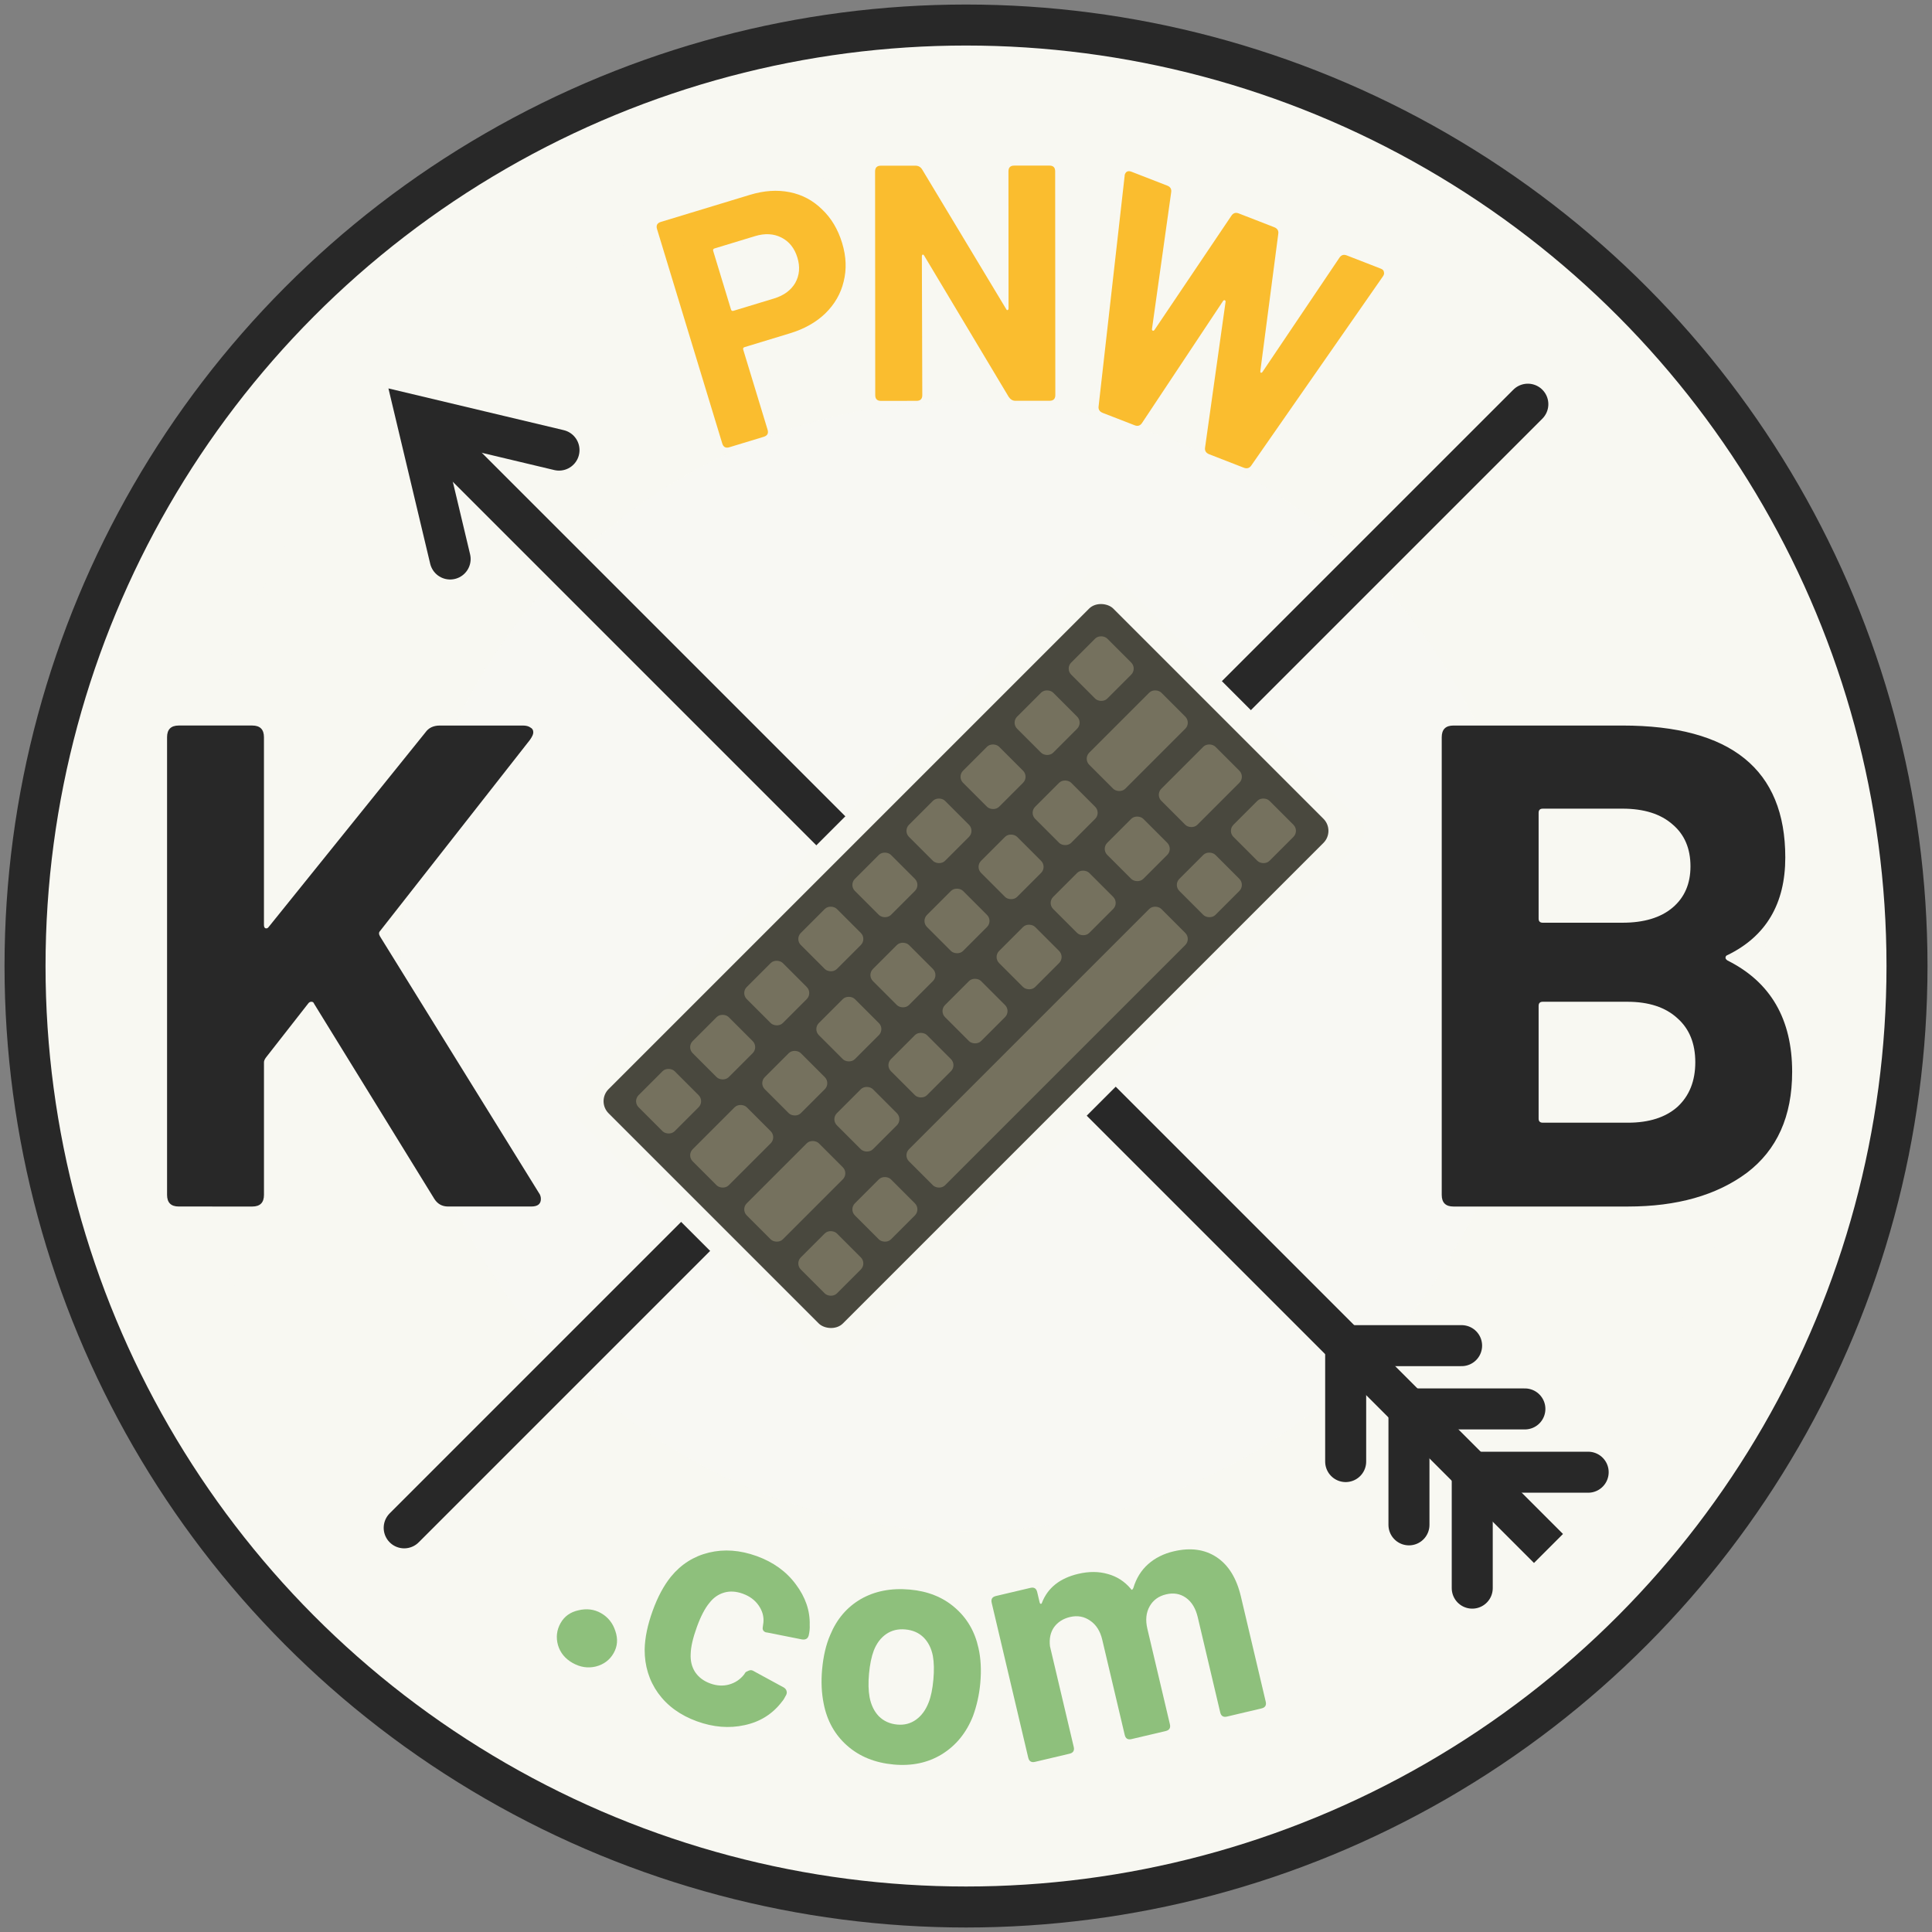 <?xml version="1.0" encoding="UTF-8" standalone="no"?>
<!-- Created with Inkscape (http://www.inkscape.org/) -->

<svg
   xmlns:dc="http://purl.org/dc/elements/1.1/"
   xmlns:cc="http://creativecommons.org/ns#"
   xmlns:rdf="http://www.w3.org/1999/02/22-rdf-syntax-ns#"
   xmlns:svg="http://www.w3.org/2000/svg"
   xmlns="http://www.w3.org/2000/svg"
   xmlns:sodipodi="http://sodipodi.sourceforge.net/DTD/sodipodi-0.dtd"
   xmlns:inkscape="http://www.inkscape.org/namespaces/inkscape"
   width="427.383"
   height="427.383"
   viewBox="0 0 113.078 113.078"
   version="1.1"
   id="svg1137"
   inkscape:version="0.92.4 (5da689c313, 2019-01-14)"
   sodipodi:docname="logo.svg">
  <rect x="0" y="0" width="113.078" height="113.078" fill="#808080" stroke="none"/>
  <defs
     id="defs1131">
    <path
       inkscape:export-ydpi="159.02"
       inkscape:export-xdpi="159.02"
       inkscape:connector-curvature="0"
       id="path1060"
       d="m 293.866,102.972 a 46.762,46.762 0 0 0 64.583,-14.228 46.762,46.762 0 0 0 -14.228,-64.583 46.762,46.762 0 0 0 -64.583,14.228 46.762,46.762 0 0 0 14.228,64.583 z"
       style="display:inline;opacity:1;fill:none;fill-opacity:1;stroke:#f8f8f2;stroke-width:0.1;stroke-linecap:round;stroke-linejoin:round;stroke-miterlimit:14.1;stroke-dasharray:none;stroke-dashoffset:28.346;stroke-opacity:1;paint-order:normal" />
    <circle
       style="display:inline;opacity:0.441;fill:#f8f8f2;fill-opacity:1;stroke:none;stroke-width:1;stroke-linecap:round;stroke-linejoin:miter;stroke-miterlimit:4;stroke-dasharray:none;stroke-dashoffset:28.346;stroke-opacity:0.502;paint-order:normal"
       id="path2860-3"
       cx="-454.462"
       cy="89.372"
       transform="rotate(-117.052)"
       r="33.073"
       inkscape:export-xdpi="159.02"
       inkscape:export-ydpi="159.02" />
  </defs>
  <sodipodi:namedview
     id="base"
     pagecolor="#ffffff"
     bordercolor="#666666"
     borderopacity="1.0"
     inkscape:pageopacity="0.0"
     inkscape:pageshadow="2"
     inkscape:zoom="1.4"
     inkscape:cx="308.33866"
     inkscape:cy="234.54144"
     inkscape:document-units="mm"
     inkscape:current-layer="g1805"
     showgrid="false"
     units="px"
     fit-margin-top="1"
     fit-margin-left="1"
     fit-margin-right="1"
     fit-margin-bottom="1"
     inkscape:window-width="1560"
     inkscape:window-height="919"
     inkscape:window-x="742"
     inkscape:window-y="76"
     inkscape:window-maximized="0" />
  <g
     inkscape:label="Layer 1"
     inkscape:groupmode="layer"
     id="layer1"
     transform="translate(-50.806,-56.008)">
    <g
       transform="translate(-211.698,48.982)"
       style="display:inline"
       id="g1805">
      <g
         id="g2895"
         transform="translate(-1.9702556e-6,-2.358195e-6)">
        <circle
           style="display:inline;opacity:1;fill:#f8f8f2;fill-opacity:1;stroke:#282828;stroke-width:2.4;stroke-linecap:round;stroke-linejoin:round;stroke-miterlimit:4;stroke-dasharray:none;stroke-dashoffset:28.346;stroke-opacity:1;paint-order:normal"
           id="path1954"
           cx="319.044"
           cy="63.566"
           r="55.075"
           inkscape:export-xdpi="159.02"
           inkscape:export-ydpi="159.02" />
        <path
           style="display:inline;opacity:1;fill:none;fill-opacity:1;stroke:#f8f8f2;stroke-width:0.1;stroke-linecap:round;stroke-linejoin:round;stroke-miterlimit:14.1;stroke-dasharray:none;stroke-dashoffset:28.346;stroke-opacity:1;paint-order:normal"
           d="m 293.866,102.972 a 46.762,46.762 0 0 0 64.583,-14.228 46.762,46.762 0 0 0 -14.228,-64.583 46.762,46.762 0 0 0 -64.583,14.228 46.762,46.762 0 0 0 14.228,64.583 z"
           id="path1069"
           inkscape:connector-curvature="0"
           inkscape:export-xdpi="159.02"
           inkscape:export-ydpi="159.02" />
        <path
           d="m 296.023,104.36 q -0.659,-0.372 -0.86,-1.042 -0.191,-0.687 0.152,-1.296 0.334,-0.591 1.045,-0.747 0.721,-0.172 1.312,0.161 0.625,0.353 0.85,1.059 0.235,0.689 -0.099,1.281 -0.343,0.608 -1.048,0.79 -0.695,0.165 -1.354,-0.207 z"
           style="font-style:normal;font-variant:normal;font-weight:normal;font-stretch:normal;font-size:19.403px;line-height:0.364em;font-family:Barlow;-inkscape-font-specification:Barlow;letter-spacing:0px;word-spacing:0px;fill:#8ec07c;fill-opacity:1;stroke:none;stroke-width:0.265"
           id="path2029"
           inkscape:connector-curvature="0" />
        <path
           d="m 303.296,107.773 q -1.46,-0.528 -2.272,-1.647 -0.794,-1.113 -0.789,-2.555 0.02,-1.024 0.468,-2.265 0.442,-1.223 1.075,-2.004 0.887,-1.082 2.22,-1.405 1.334,-0.322 2.794,0.205 1.46,0.528 2.291,1.654 0.849,1.132 0.812,2.377 0.017,0.295 -0.059,0.618 l -0.013,0.036 q -0.086,0.237 -0.379,0.193 l -2.021,-0.401 -0.098,-0.015 q -0.219,-0.079 -0.176,-0.311 l 0.038,-0.275 q 0.044,-0.521 -0.282,-0.989 -0.326,-0.469 -0.928,-0.686 -0.584,-0.211 -1.091,-0.064 -0.507,0.147 -0.856,0.598 -0.399,0.475 -0.742,1.424 -0.343,0.949 -0.359,1.562 -0.034,0.607 0.256,1.062 0.308,0.462 0.891,0.673 0.566,0.205 1.091,0.064 0.55,-0.152 0.899,-0.603 l 0.051,-0.085 v 0 q 0.045,-0.066 0.187,-0.118 0.149,-0.07 0.27,-0.005 l 1.81,0.985 q 0.133,0.089 0.155,0.2 0.04,0.118 -0.024,0.239 -0.142,0.279 -0.243,0.387 -0.825,1.084 -2.189,1.375 -1.346,0.298 -2.787,-0.224 z"
           style="font-style:normal;font-variant:normal;font-weight:bold;font-stretch:normal;font-size:19.403px;line-height:0.364em;font-family:Barlow;-inkscape-font-specification:'Barlow Bold';letter-spacing:1.323px;word-spacing:0px;fill:#8ec07c;fill-opacity:1;stroke:none;stroke-width:0.265"
           id="path2031"
           inkscape:connector-curvature="0" />
        <path
           d="m 314.813,110.302 q -1.643,-0.149 -2.725,-1.104 -1.082,-0.955 -1.375,-2.462 -0.188,-0.933 -0.092,-1.996 0.107,-1.179 0.475,-2.022 0.574,-1.39 1.787,-2.098 1.233,-0.707 2.875,-0.558 1.585,0.143 2.632,1.056 1.067,0.915 1.383,2.366 0.209,0.915 0.106,2.055 -0.091,1.005 -0.428,1.929 -0.581,1.467 -1.819,2.232 -1.217,0.747 -2.821,0.602 z m 0.212,-2.338 q 0.618,0.056 1.098,-0.29 0.479,-0.346 0.734,-1.005 0.202,-0.508 0.277,-1.339 0.073,-0.812 -0.03,-1.386 -0.134,-0.674 -0.545,-1.082 -0.411,-0.407 -1.068,-0.467 -0.638,-0.058 -1.115,0.269 -0.478,0.327 -0.73,0.966 -0.205,0.546 -0.279,1.358 -0.072,0.792 0.032,1.367 0.132,0.694 0.542,1.121 0.429,0.428 1.086,0.488 z"
           style="font-style:normal;font-variant:normal;font-weight:normal;font-stretch:normal;font-size:19.403px;line-height:0.364em;font-family:Barlow;-inkscape-font-specification:Barlow;letter-spacing:1.587px;word-spacing:0px;fill:#8ec07c;fill-opacity:1;stroke:none;stroke-width:0.265"
           id="path2033"
           inkscape:connector-curvature="0" />
        <path
           d="m 331.2,97.824 q 1.473,-0.348 2.513,0.344 1.04,0.691 1.419,2.297 l 1.453,6.156 q 0.076,0.321 -0.245,0.397 l -2.021,0.477 q -0.321,0.076 -0.397,-0.245 l -1.315,-5.571 q -0.183,-0.774 -0.686,-1.134 -0.504,-0.36 -1.164,-0.204 -0.661,0.156 -0.969,0.707 -0.308,0.551 -0.13,1.307 l 1.319,5.59 q 0.076,0.321 -0.245,0.397 l -2.002,0.472 q -0.321,0.076 -0.397,-0.245 l -1.315,-5.571 q -0.178,-0.755 -0.701,-1.111 -0.527,-0.374 -1.188,-0.218 -0.604,0.143 -0.935,0.599 -0.312,0.452 -0.236,1.112 l 1.391,5.892 q 0.076,0.321 -0.245,0.397 l -2.021,0.477 q -0.321,0.076 -0.397,-0.245 l -2.139,-9.064 q -0.076,-0.321 0.245,-0.397 l 2.021,-0.477 q 0.321,-0.076 0.397,0.245 l 0.143,0.604 q 0.018,0.075 0.06,0.086 0.061,0.006 0.081,-0.079 0.511,-1.297 2.116,-1.676 0.944,-0.223 1.736,0.009 0.788,0.213 1.339,0.86 0.037,0.071 0.074,0.062 0.052,-0.032 0.077,-0.098 0.256,-0.858 0.866,-1.4 0.61,-0.543 1.497,-0.752 z"
           style="font-style:normal;font-variant:normal;font-weight:bold;font-stretch:normal;font-size:19.403px;line-height:0.364em;font-family:Barlow;-inkscape-font-specification:'Barlow Bold';letter-spacing:1.323px;word-spacing:0px;fill:#8ec07c;fill-opacity:1;stroke:none;stroke-width:0.265"
           id="path2035"
           inkscape:connector-curvature="0" />
        <circle
           transform="rotate(-122.043,-66.839,-159.336)"
           style="display:inline;opacity:1;fill:none;fill-opacity:1;stroke:none;stroke-width:1;stroke-linecap:round;stroke-linejoin:miter;stroke-miterlimit:4;stroke-dasharray:none;stroke-dashoffset:28.346;stroke-opacity:0.502;paint-order:normal"
           id="path2860"
           cx="-460.514"
           cy="49.496"
           r="33.073"
           inkscape:export-xdpi="159.02"
           inkscape:export-ydpi="159.02" />
        <circle
           style="display:inline;opacity:0.441;fill:#f8f8f2;fill-opacity:1;stroke:none;stroke-width:1;stroke-linecap:round;stroke-linejoin:miter;stroke-miterlimit:4;stroke-dasharray:none;stroke-dashoffset:28.346;stroke-opacity:0.502;paint-order:normal"
           id="circle1076"
           cx="-201.713"
           cy="255.228"
           r="33.073"
           inkscape:export-xdpi="159.02"
           inkscape:export-ydpi="159.02"
           transform="rotate(-117.052)" />
        <path
           inkscape:connector-curvature="0"
           id="path2022"
           style="font-style:normal;font-variant:normal;font-weight:bold;font-stretch:normal;font-size:19.664px;line-height:1.012em;font-family:Barlow;-inkscape-font-specification:'Barlow Bold';letter-spacing:-2.646px;word-spacing:0px;fill:#fabd2f;fill-opacity:1;stroke:none;stroke-width:0.381"
           d="m 306.394,18.431 q 1.242,-0.378 2.337,-0.156 1.095,0.222 1.889,1.008 0.807,0.762 1.173,1.966 0.36,1.185 0.09,2.254 -0.252,1.063 -1.076,1.869 -0.811,0.781 -2.071,1.164 l -2.653,0.807 q -0.113,0.034 -0.079,0.147 l 1.425,4.684 q 0.097,0.32 -0.223,0.417 l -2.013,0.612 q -0.32,0.097 -0.417,-0.223 l -3.817,-12.548 q -0.097,-0.32 0.223,-0.417 z m 1.413,6.065 q 0.865,-0.263 1.243,-0.913 0.372,-0.668 0.126,-1.477 -0.252,-0.828 -0.933,-1.175 -0.681,-0.348 -1.547,-0.085 l -2.37,0.721 q -0.113,0.034 -0.079,0.147 l 1.041,3.424 q 0.034,0.113 0.147,0.079 z" />
        <path
           inkscape:connector-curvature="0"
           id="path2024"
           style="font-style:normal;font-variant:normal;font-weight:bold;font-stretch:normal;font-size:19.664px;line-height:1.012em;font-family:Barlow;-inkscape-font-specification:'Barlow Bold';letter-spacing:-2.646px;word-spacing:0px;fill:#fabd2f;fill-opacity:1;stroke:none;stroke-width:0.381"
           d="m 314.066,30.489 q -0.334,2.2e-4 -0.335,-0.334 l -0.009,-13.096 q -2.2e-4,-0.334 0.334,-0.335 l 2.025,-0.001 q 0.256,-1.7e-4 0.393,0.216 l 4.921,8.177 q 0.039,0.079 0.079,0.059 0.059,-0.02 0.059,-0.098 l -0.005,-8.023 q -2.2e-4,-0.334 0.334,-0.335 l 2.065,-0.001 q 0.334,-2.2e-4 0.335,0.334 l 0.009,13.096 q 2.2e-4,0.334 -0.334,0.335 l -2.006,0.001 q -0.236,1.5e-4 -0.393,-0.236 l -4.941,-8.256 q -0.039,-0.079 -0.098,-0.059 -0.039,0.02 -0.039,0.098 l 0.025,8.121 q 2.2e-4,0.334 -0.334,0.335 z" />
        <path
           inkscape:connector-curvature="0"
           id="path2026"
           style="font-style:normal;font-variant:normal;font-weight:bold;font-stretch:normal;font-size:19.664px;line-height:1.012em;font-family:Barlow;-inkscape-font-specification:'Barlow Bold';letter-spacing:-2.646px;word-spacing:0px;fill:#fabd2f;fill-opacity:1;stroke:none;stroke-width:0.381"
           d="m 327.048,31.193 q -0.293,-0.114 -0.241,-0.41 l 1.521,-13.46 q -0.004,-0.044 0.017,-0.099 0.1,-0.257 0.393,-0.143 l 2.089,0.812 q 0.275,0.107 0.223,0.403 l -1.121,7.982 q -0.01,0.08 0.045,0.102 0.055,0.021 0.102,-0.045 l 4.493,-6.671 q 0.162,-0.254 0.437,-0.147 l 2.071,0.805 q 0.293,0.114 0.241,0.41 l -1.048,8.011 q -0.01,0.08 0.026,0.095 0.055,0.021 0.102,-0.045 l 4.493,-6.671 q 0.162,-0.254 0.437,-0.147 l 1.998,0.777 q 0.165,0.064 0.177,0.195 0.038,0.12 -0.056,0.253 l -7.697,11.058 q -0.162,0.254 -0.455,0.14 l -2.016,-0.784 q -0.293,-0.114 -0.241,-0.41 l 1.196,-8.502 q 0.01,-0.08 -0.045,-0.102 -0.055,-0.021 -0.102,0.045 l -4.733,7.126 q -0.162,0.254 -0.437,0.147 z" />
        <g
           id="text1924"
           style="font-style:normal;font-variant:normal;font-weight:normal;font-stretch:normal;font-size:37.363px;line-height:1em;font-family:Garuda;-inkscape-font-specification:Garuda;letter-spacing:0px;word-spacing:0px;display:inline;fill:#282828;fill-opacity:1;stroke:none;stroke-width:0.709"
           aria-label="K">
          <path
             inkscape:connector-curvature="0"
             id="path2107"
             style="font-style:normal;font-variant:normal;font-weight:bold;font-stretch:normal;font-size:40.217px;font-family:Barlow;-inkscape-font-specification:'Barlow Bold';letter-spacing:0px;fill:#282828;fill-opacity:1;stroke-width:0.709"
             d="m 272.966,77.642 q -0.684,0 -0.684,-0.684 v -26.784 q 0,-0.684 0.684,-0.684 h 4.303 q 0.684,0 0.684,0.684 v 10.979 q 0,0.161 0.08,0.201 0.121,0.04 0.201,-0.08 l 9.169,-11.381 q 0.282,-0.402 0.845,-0.402 h 4.866 q 0.282,0 0.442,0.121 0.161,0.08 0.161,0.282 0,0.161 -0.201,0.442 l -8.767,11.18 q -0.121,0.121 0,0.322 L 294.04,76.838 q 0.121,0.161 0.121,0.362 0,0.442 -0.563,0.442 h -4.866 q -0.523,0 -0.804,-0.442 l -7.038,-11.422 q -0.04,-0.121 -0.161,-0.121 -0.121,0 -0.201,0.121 l -2.453,3.137 q -0.121,0.161 -0.121,0.282 v 7.762 q 0,0.684 -0.684,0.684 z" />
        </g>
        <g
           id="text1934"
           style="font-style:normal;font-variant:normal;font-weight:normal;font-stretch:normal;font-size:35.714px;line-height:1em;font-family:Garuda;-inkscape-font-specification:Garuda;letter-spacing:0px;word-spacing:0px;display:inline;fill:#282828;fill-opacity:1;stroke:none;stroke-width:0.709"
           aria-label="B">
          <path
             inkscape:connector-curvature="0"
             id="path2110"
             style="font-style:normal;font-variant:normal;font-weight:bold;font-stretch:normal;font-size:40.217px;font-family:Barlow;-inkscape-font-specification:'Barlow Bold';letter-spacing:0px;fill:#282828;fill-opacity:1;stroke-width:0.709"
             d="m 363.617,62.923 q -0.121,0.04 -0.121,0.161 0,0.08 0.121,0.161 3.78,1.89 3.78,6.515 0,3.901 -2.654,5.912 -2.654,1.971 -6.957,1.971 h -10.215 q -0.684,0 -0.684,-0.684 v -26.784 q 0,-0.684 0.684,-0.684 h 9.893 q 9.531,0 9.531,7.722 0,4.062 -3.378,5.711 z m -10.818,-8.566 q -0.241,0 -0.241,0.241 v 6.193 q 0,0.241 0.241,0.241 h 4.665 q 1.89,0 2.936,-0.885 1.046,-0.885 1.046,-2.413 0,-1.568 -1.046,-2.453 -1.046,-0.925 -2.936,-0.925 z m 4.987,18.379 q 1.85,0 2.896,-0.925 1.046,-0.965 1.046,-2.614 0,-1.649 -1.046,-2.574 -1.046,-0.965 -2.936,-0.965 h -4.947 q -0.241,0 -0.241,0.241 v 6.596 q 0,0.241 0.241,0.241 z" />
        </g>
        <path
           style="display:inline;fill:none;stroke:#282828;stroke-width:2.4;stroke-linecap:square;stroke-linejoin:miter;stroke-miterlimit:4;stroke-dasharray:none;stroke-opacity:1"
           d="m 287.92,32.441 64.367,64.367"
           id="path1944"
           inkscape:connector-curvature="0"
           sodipodi:nodetypes="cc"
           inkscape:export-xdpi="159.02"
           inkscape:export-ydpi="159.02" />
        <path
           id="path1952"
           style="display:inline;fill:none;stroke:#282828;stroke-width:2.4;stroke-linecap:round;stroke-linejoin:miter;stroke-miterlimit:4;stroke-dasharray:none;stroke-opacity:1"
           d="m 288.85,39.743 -1.992,-8.364 8.364,1.991"
           inkscape:connector-curvature="0"
           sodipodi:nodetypes="ccc"
           inkscape:export-xdpi="159.02"
           inkscape:export-ydpi="159.02" />
        <path
           style="fill:none;stroke:#282828;stroke-width:2.4;stroke-linecap:round;stroke-linejoin:miter;stroke-miterlimit:4;stroke-dasharray:none;stroke-opacity:1"
           d="m 344.986,89.489 h 6.768"
           id="path1996"
           inkscape:connector-curvature="0"
           sodipodi:nodetypes="cc" />
        <path
           sodipodi:nodetypes="cc"
           inkscape:connector-curvature="0"
           id="path1998"
           d="m 344.969,89.506 v 6.768"
           style="fill:none;stroke:#282828;stroke-width:2.4;stroke-linecap:round;stroke-linejoin:miter;stroke-miterlimit:4;stroke-dasharray:none;stroke-opacity:1" />
        <path
           sodipodi:nodetypes="cc"
           inkscape:connector-curvature="0"
           id="path2004"
           d="m 341.282,85.785 h 6.768"
           style="fill:none;stroke:#282828;stroke-width:2.4;stroke-linecap:round;stroke-linejoin:miter;stroke-miterlimit:4;stroke-dasharray:none;stroke-opacity:1" />
        <path
           style="fill:none;stroke:#282828;stroke-width:2.4;stroke-linecap:round;stroke-linejoin:miter;stroke-miterlimit:4;stroke-dasharray:none;stroke-opacity:1"
           d="m 341.265,85.802 v 6.768"
           id="path2006"
           inkscape:connector-curvature="0"
           sodipodi:nodetypes="cc" />
        <path
           style="fill:none;stroke:#282828;stroke-width:2.4;stroke-linecap:round;stroke-linejoin:miter;stroke-miterlimit:4;stroke-dasharray:none;stroke-opacity:1"
           d="m 348.69,93.193 h 6.768"
           id="path2010"
           inkscape:connector-curvature="0"
           sodipodi:nodetypes="cc" />
        <path
           sodipodi:nodetypes="cc"
           inkscape:connector-curvature="0"
           id="path2012"
           d="m 348.673,93.21 v 6.768"
           style="fill:none;stroke:#282828;stroke-width:2.4;stroke-linecap:round;stroke-linejoin:miter;stroke-miterlimit:4;stroke-dasharray:none;stroke-opacity:1" />
        <path
           sodipodi:nodetypes="cc"
           inkscape:connector-curvature="0"
           id="path2096"
           d="M 351.927,30.683 286.161,96.449"
           style="display:inline;fill:none;stroke:#282828;stroke-width:2.4;stroke-linecap:round;stroke-linejoin:miter;stroke-miterlimit:4;stroke-dasharray:none;stroke-opacity:1"
           inkscape:export-xdpi="159.02"
           inkscape:export-ydpi="159.02" />
        <rect
           transform="rotate(-45)"
           rx="1"
           ry="1"
           y="259.356"
           x="158.27"
           height="22.38"
           width="44.759"
           id="rect2560"
           style="opacity:1;fill:#f8f8f2;fill-opacity:1;stroke:none;stroke-width:2.4;stroke-linecap:round;stroke-linejoin:miter;stroke-miterlimit:4;stroke-dasharray:none;stroke-dashoffset:28.346;stroke-opacity:1;paint-order:normal" />
        <rect
           transform="rotate(-45)"
           style="opacity:1;fill:#49483e;fill-opacity:1;stroke:none;stroke-width:2.4;stroke-linecap:round;stroke-linejoin:miter;stroke-miterlimit:4;stroke-dasharray:none;stroke-dashoffset:28.346;stroke-opacity:1;paint-order:normal"
           id="rect2562"
           width="41.775"
           height="19.396"
           x="159.762"
           y="260.848"
           ry="1"
           rx="1" />
        <rect
           transform="rotate(-45)"
           style="opacity:1;fill:#75715e;fill-opacity:1;stroke:none;stroke-width:2.4;stroke-linecap:round;stroke-linejoin:miter;stroke-miterlimit:4;stroke-dasharray:none;stroke-dashoffset:28.346;stroke-opacity:1;paint-order:normal"
           id="rect2564"
           width="2.984"
           height="2.984"
           x="161.254"
           y="262.34"
           rx="0.5"
           ry="0.5" />
        <rect
           transform="rotate(-45)"
           ry="0.5"
           rx="0.5"
           y="266.816"
           x="161.254"
           height="2.984"
           width="4.476"
           id="rect2566"
           style="opacity:1;fill:#75715e;fill-opacity:1;stroke:none;stroke-width:2.4;stroke-linecap:round;stroke-linejoin:miter;stroke-miterlimit:4;stroke-dasharray:none;stroke-dashoffset:28.346;stroke-opacity:1;paint-order:normal" />
        <rect
           transform="rotate(-45)"
           style="opacity:1;fill:#75715e;fill-opacity:1;stroke:none;stroke-width:2.4;stroke-linecap:round;stroke-linejoin:miter;stroke-miterlimit:4;stroke-dasharray:none;stroke-dashoffset:28.346;stroke-opacity:1;paint-order:normal"
           id="rect2568"
           width="5.968"
           height="2.984"
           x="161.254"
           y="271.292"
           rx="0.5"
           ry="0.5" />
        <rect
           transform="rotate(-45)"
           ry="0.5"
           rx="0.5"
           y="275.768"
           x="161.254"
           height="2.984"
           width="2.984"
           id="rect2570"
           style="opacity:1;fill:#75715e;fill-opacity:1;stroke:none;stroke-width:2.4;stroke-linecap:round;stroke-linejoin:miter;stroke-miterlimit:4;stroke-dasharray:none;stroke-dashoffset:28.346;stroke-opacity:1;paint-order:normal" />
        <rect
           transform="rotate(-45)"
           style="opacity:1;fill:#75715e;fill-opacity:1;stroke:none;stroke-width:2.4;stroke-linecap:round;stroke-linejoin:miter;stroke-miterlimit:4;stroke-dasharray:none;stroke-dashoffset:28.346;stroke-opacity:1;paint-order:normal"
           id="rect2572"
           width="20.888"
           height="2.984"
           x="170.206"
           y="275.768"
           rx="0.5"
           ry="0.5" />
        <rect
           transform="rotate(-45)"
           style="opacity:1;fill:#75715e;fill-opacity:1;stroke:none;stroke-width:2.4;stroke-linecap:round;stroke-linejoin:miter;stroke-miterlimit:4;stroke-dasharray:none;stroke-dashoffset:28.346;stroke-opacity:1;paint-order:normal"
           id="rect2574"
           width="2.984"
           height="2.984"
           x="197.062"
           y="275.768"
           rx="0.5"
           ry="0.5" />
        <rect
           transform="rotate(-45)"
           ry="0.5"
           rx="0.5"
           y="275.768"
           x="165.73"
           height="2.984"
           width="2.984"
           id="rect2576"
           style="opacity:1;fill:#75715e;fill-opacity:1;stroke:none;stroke-width:2.4;stroke-linecap:round;stroke-linejoin:miter;stroke-miterlimit:4;stroke-dasharray:none;stroke-dashoffset:28.346;stroke-opacity:1;paint-order:normal" />
        <rect
           transform="rotate(-45)"
           style="opacity:1;fill:#75715e;fill-opacity:1;stroke:none;stroke-width:2.4;stroke-linecap:round;stroke-linejoin:miter;stroke-miterlimit:4;stroke-dasharray:none;stroke-dashoffset:28.346;stroke-opacity:1;paint-order:normal"
           id="rect2578"
           width="2.984"
           height="2.984"
           x="192.586"
           y="275.768"
           rx="0.5"
           ry="0.5" />
        <rect
           transform="rotate(-45)"
           ry="0.5"
           rx="0.5"
           y="266.816"
           x="194.078"
           height="2.984"
           width="5.968"
           id="rect2580"
           style="opacity:1;fill:#75715e;fill-opacity:1;stroke:none;stroke-width:2.4;stroke-linecap:round;stroke-linejoin:miter;stroke-miterlimit:4;stroke-dasharray:none;stroke-dashoffset:28.346;stroke-opacity:1;paint-order:normal" />
        <rect
           transform="rotate(-45)"
           style="opacity:1;fill:#75715e;fill-opacity:1;stroke:none;stroke-width:2.4;stroke-linecap:round;stroke-linejoin:miter;stroke-miterlimit:4;stroke-dasharray:none;stroke-dashoffset:28.346;stroke-opacity:1;paint-order:normal"
           id="rect2582"
           width="4.476"
           height="2.984"
           x="195.57"
           y="271.292"
           rx="0.5"
           ry="0.5" />
        <rect
           transform="rotate(-45)"
           ry="0.5"
           rx="0.5"
           y="271.292"
           x="168.714"
           height="2.984"
           width="2.984"
           id="rect2584"
           style="opacity:1;fill:#75715e;fill-opacity:1;stroke:none;stroke-width:2.4;stroke-linecap:round;stroke-linejoin:miter;stroke-miterlimit:4;stroke-dasharray:none;stroke-dashoffset:28.346;stroke-opacity:1;paint-order:normal" />
        <rect
           transform="rotate(-45)"
           style="opacity:1;fill:#75715e;fill-opacity:1;stroke:none;stroke-width:2.4;stroke-linecap:round;stroke-linejoin:miter;stroke-miterlimit:4;stroke-dasharray:none;stroke-dashoffset:28.346;stroke-opacity:1;paint-order:normal"
           id="rect2586"
           width="2.984"
           height="2.984"
           x="173.19"
           y="271.292"
           rx="0.5"
           ry="0.5" />
        <rect
           transform="rotate(-45)"
           ry="0.5"
           rx="0.5"
           y="271.292"
           x="177.666"
           height="2.984"
           width="2.984"
           id="rect2588"
           style="opacity:1;fill:#75715e;fill-opacity:1;stroke:none;stroke-width:2.4;stroke-linecap:round;stroke-linejoin:miter;stroke-miterlimit:4;stroke-dasharray:none;stroke-dashoffset:28.346;stroke-opacity:1;paint-order:normal" />
        <rect
           transform="rotate(-45)"
           style="opacity:1;fill:#75715e;fill-opacity:1;stroke:none;stroke-width:2.4;stroke-linecap:round;stroke-linejoin:miter;stroke-miterlimit:4;stroke-dasharray:none;stroke-dashoffset:28.346;stroke-opacity:1;paint-order:normal"
           id="rect2590"
           width="2.984"
           height="2.984"
           x="182.142"
           y="271.292"
           rx="0.5"
           ry="0.5" />
        <rect
           transform="rotate(-45)"
           ry="0.5"
           rx="0.5"
           y="271.292"
           x="186.618"
           height="2.984"
           width="2.984"
           id="rect2592"
           style="opacity:1;fill:#75715e;fill-opacity:1;stroke:none;stroke-width:2.4;stroke-linecap:round;stroke-linejoin:miter;stroke-miterlimit:4;stroke-dasharray:none;stroke-dashoffset:28.346;stroke-opacity:1;paint-order:normal" />
        <rect
           transform="rotate(-45)"
           ry="0.5"
           rx="0.5"
           y="271.292"
           x="191.094"
           height="2.984"
           width="2.984"
           id="rect2594"
           style="opacity:1;fill:#75715e;fill-opacity:1;stroke:none;stroke-width:2.4;stroke-linecap:round;stroke-linejoin:miter;stroke-miterlimit:4;stroke-dasharray:none;stroke-dashoffset:28.346;stroke-opacity:1;paint-order:normal" />
        <rect
           transform="rotate(-45)"
           style="opacity:1;fill:#75715e;fill-opacity:1;stroke:none;stroke-width:2.4;stroke-linecap:round;stroke-linejoin:miter;stroke-miterlimit:4;stroke-dasharray:none;stroke-dashoffset:28.346;stroke-opacity:1;paint-order:normal"
           id="rect2596"
           width="2.984"
           height="2.984"
           x="167.222"
           y="266.816"
           rx="0.5"
           ry="0.5" />
        <rect
           transform="rotate(-45)"
           ry="0.5"
           rx="0.5"
           y="266.816"
           x="171.698"
           height="2.984"
           width="2.984"
           id="rect2598"
           style="opacity:1;fill:#75715e;fill-opacity:1;stroke:none;stroke-width:2.4;stroke-linecap:round;stroke-linejoin:miter;stroke-miterlimit:4;stroke-dasharray:none;stroke-dashoffset:28.346;stroke-opacity:1;paint-order:normal" />
        <rect
           transform="rotate(-45)"
           style="opacity:1;fill:#75715e;fill-opacity:1;stroke:none;stroke-width:2.4;stroke-linecap:round;stroke-linejoin:miter;stroke-miterlimit:4;stroke-dasharray:none;stroke-dashoffset:28.346;stroke-opacity:1;paint-order:normal"
           id="rect2600"
           width="2.984"
           height="2.984"
           x="176.174"
           y="266.816"
           rx="0.5"
           ry="0.5" />
        <rect
           transform="rotate(-45)"
           ry="0.5"
           rx="0.5"
           y="266.816"
           x="180.65"
           height="2.984"
           width="2.984"
           id="rect2602"
           style="opacity:1;fill:#75715e;fill-opacity:1;stroke:none;stroke-width:2.4;stroke-linecap:round;stroke-linejoin:miter;stroke-miterlimit:4;stroke-dasharray:none;stroke-dashoffset:28.346;stroke-opacity:1;paint-order:normal" />
        <rect
           transform="rotate(-45)"
           style="opacity:1;fill:#75715e;fill-opacity:1;stroke:none;stroke-width:2.4;stroke-linecap:round;stroke-linejoin:miter;stroke-miterlimit:4;stroke-dasharray:none;stroke-dashoffset:28.346;stroke-opacity:1;paint-order:normal"
           id="rect2604"
           width="2.984"
           height="2.984"
           x="185.126"
           y="266.816"
           rx="0.5"
           ry="0.5" />
        <rect
           transform="rotate(-45)"
           ry="0.5"
           rx="0.5"
           y="266.816"
           x="189.602"
           height="2.984"
           width="2.984"
           id="rect2606"
           style="opacity:1;fill:#75715e;fill-opacity:1;stroke:none;stroke-width:2.4;stroke-linecap:round;stroke-linejoin:miter;stroke-miterlimit:4;stroke-dasharray:none;stroke-dashoffset:28.346;stroke-opacity:1;paint-order:normal" />
        <rect
           transform="rotate(-45)"
           ry="0.5"
           rx="0.5"
           y="262.34"
           x="165.73"
           height="2.984"
           width="2.984"
           id="rect2608"
           style="opacity:1;fill:#75715e;fill-opacity:1;stroke:none;stroke-width:2.4;stroke-linecap:round;stroke-linejoin:miter;stroke-miterlimit:4;stroke-dasharray:none;stroke-dashoffset:28.346;stroke-opacity:1;paint-order:normal" />
        <rect
           transform="rotate(-45)"
           style="opacity:1;fill:#75715e;fill-opacity:1;stroke:none;stroke-width:2.4;stroke-linecap:round;stroke-linejoin:miter;stroke-miterlimit:4;stroke-dasharray:none;stroke-dashoffset:28.346;stroke-opacity:1;paint-order:normal"
           id="rect2610"
           width="2.984"
           height="2.984"
           x="170.206"
           y="262.34"
           rx="0.5"
           ry="0.5" />
        <rect
           transform="rotate(-45)"
           ry="0.5"
           rx="0.5"
           y="262.34"
           x="174.682"
           height="2.984"
           width="2.984"
           id="rect2612"
           style="opacity:1;fill:#75715e;fill-opacity:1;stroke:none;stroke-width:2.4;stroke-linecap:round;stroke-linejoin:miter;stroke-miterlimit:4;stroke-dasharray:none;stroke-dashoffset:28.346;stroke-opacity:1;paint-order:normal" />
        <rect
           transform="rotate(-45)"
           style="opacity:1;fill:#75715e;fill-opacity:1;stroke:none;stroke-width:2.4;stroke-linecap:round;stroke-linejoin:miter;stroke-miterlimit:4;stroke-dasharray:none;stroke-dashoffset:28.346;stroke-opacity:1;paint-order:normal"
           id="rect2614"
           width="2.984"
           height="2.984"
           x="179.158"
           y="262.34"
           rx="0.5"
           ry="0.5" />
        <rect
           transform="rotate(-45)"
           ry="0.5"
           rx="0.5"
           y="262.34"
           x="183.634"
           height="2.984"
           width="2.984"
           id="rect2616"
           style="opacity:1;fill:#75715e;fill-opacity:1;stroke:none;stroke-width:2.4;stroke-linecap:round;stroke-linejoin:miter;stroke-miterlimit:4;stroke-dasharray:none;stroke-dashoffset:28.346;stroke-opacity:1;paint-order:normal" />
        <rect
           transform="rotate(-45)"
           style="opacity:1;fill:#75715e;fill-opacity:1;stroke:none;stroke-width:2.4;stroke-linecap:round;stroke-linejoin:miter;stroke-miterlimit:4;stroke-dasharray:none;stroke-dashoffset:28.346;stroke-opacity:1;paint-order:normal"
           id="rect2618"
           width="2.984"
           height="2.984"
           x="188.11"
           y="262.34"
           rx="0.5"
           ry="0.5" />
        <rect
           transform="rotate(-45)"
           ry="0.5"
           rx="0.5"
           y="262.34"
           x="192.586"
           height="2.984"
           width="2.984"
           id="rect2620"
           style="opacity:1;fill:#75715e;fill-opacity:1;stroke:none;stroke-width:2.4;stroke-linecap:round;stroke-linejoin:miter;stroke-miterlimit:4;stroke-dasharray:none;stroke-dashoffset:28.346;stroke-opacity:1;paint-order:normal" />
        <rect
           transform="rotate(-45)"
           style="opacity:1;fill:#75715e;fill-opacity:1;stroke:none;stroke-width:2.4;stroke-linecap:round;stroke-linejoin:miter;stroke-miterlimit:4;stroke-dasharray:none;stroke-dashoffset:28.346;stroke-opacity:1;paint-order:normal"
           id="rect2622"
           width="2.984"
           height="2.984"
           x="197.062"
           y="262.34"
           rx="0.5"
           ry="0.5" />
      </g>
    </g>
  </g>
</svg>

